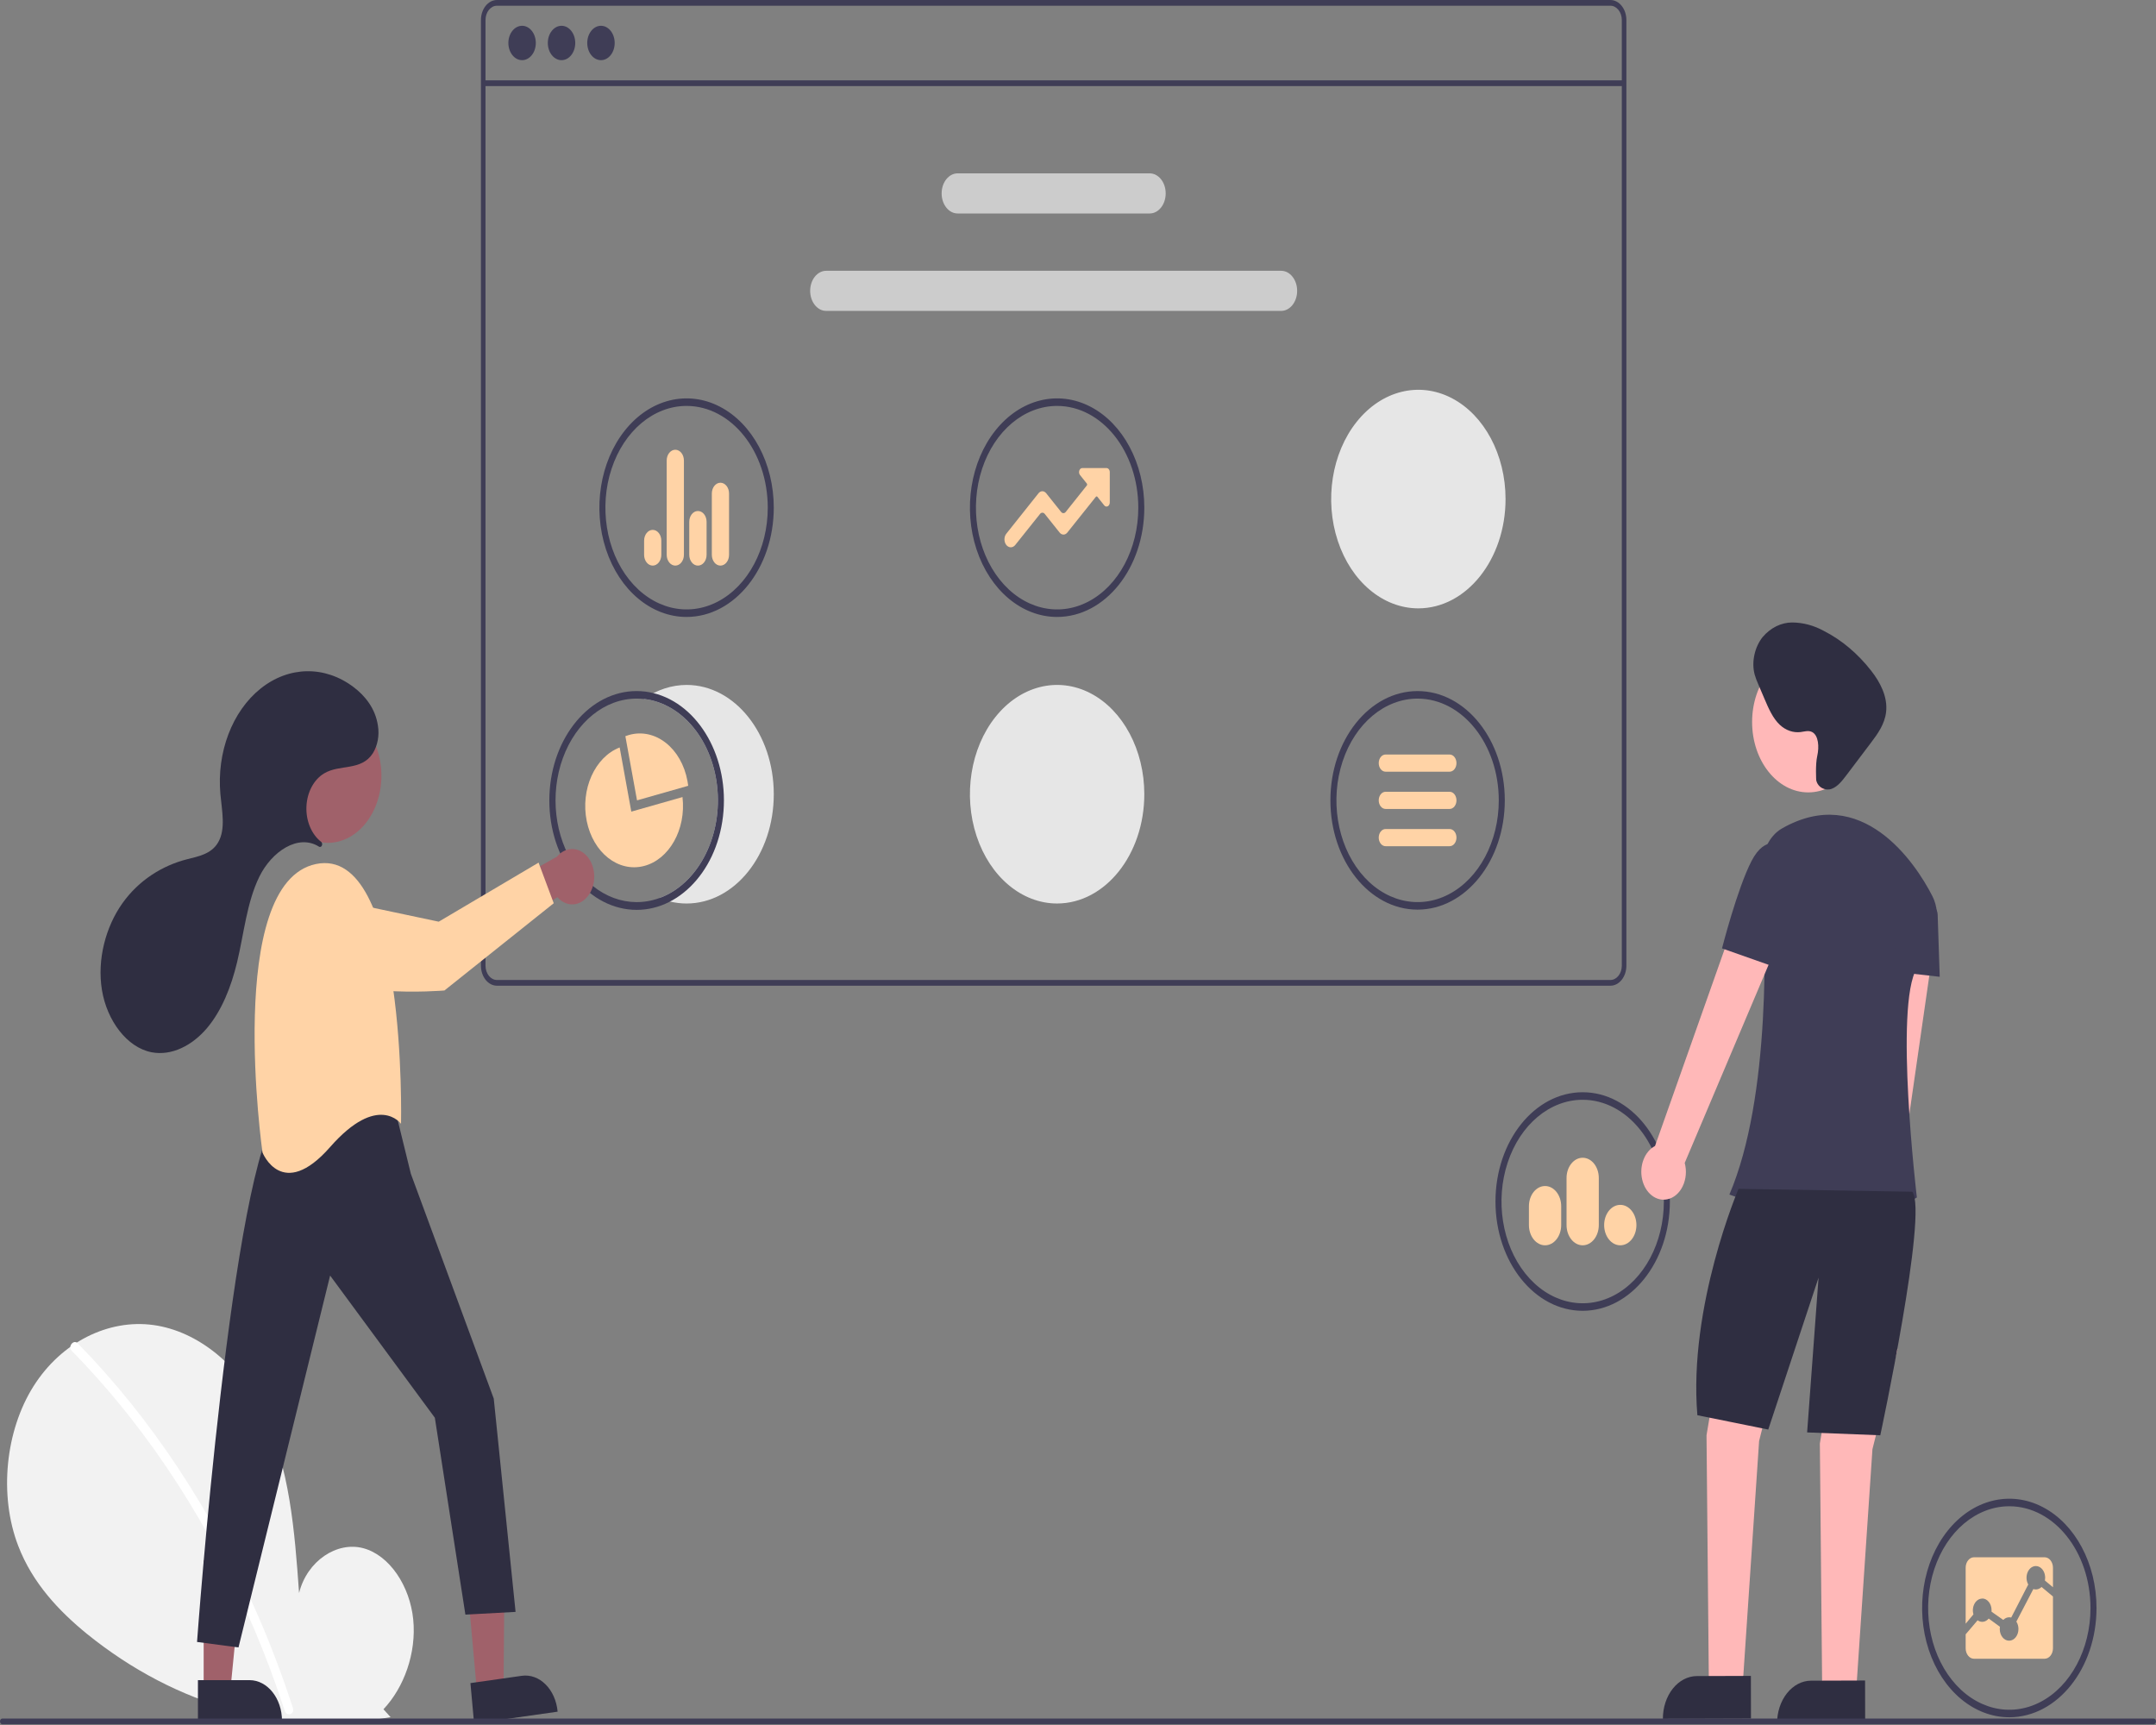 <?xml version="1.0" encoding="UTF-8"?>
<svg width="400px" height="320px" viewBox="0 0 400 320" version="1.1" xmlns="http://www.w3.org/2000/svg" xmlns:xlink="http://www.w3.org/1999/xlink">
    <rect x="0" y="0" width="400" height="320" fill="#808080" stroke="none"/>
    <!-- Generator: Sketch 60.1 (88133) - https://sketch.com -->
    <title>2-chart</title>
    <desc>Created with Sketch.</desc>
    <g id="页面-1" stroke="none" stroke-width="1" fill="none" fill-rule="evenodd">
        <g id="2-chart" fill-rule="nonzero">
            <path d="M71.144,317.08 C74.959,313.041 77.276,306.66 76.668,300.448 C76.06,294.237 72.297,288.526 67.415,287.207 C62.534,285.888 56.969,289.54 55.486,295.516 C54.67,283.994 53.73,271.99 48.842,262.179 C44.416,253.295 36.75,246.938 28.442,245.8 C20.134,244.663 11.386,248.958 6.205,257.176 C1.023,265.394 -0.245,277.34 3.383,286.775 C6.057,293.725 10.982,298.897 16.142,303.105 C32.818,316.588 52.817,322.071 72.462,318.545 L71.144,317.08 Z" id="路径" fill="#F2F2F2"></path>
            <path d="M14.42,249.197 C21.276,256.194 27.565,264.02 33.196,272.561 C38.829,281.093 43.788,290.29 48.003,300.023 C50.36,305.482 52.476,311.099 54.344,316.847 C54.725,318.017 53.209,318.526 52.833,317.369 C49.525,307.235 45.432,297.531 40.613,288.396 C35.818,279.295 30.329,270.798 24.225,263.025 C20.772,258.631 17.129,254.478 13.312,250.585 C12.53,249.787 13.645,248.405 14.42,249.197 L14.42,249.197 Z" id="路径" fill="#FFFFFF"></path>
            <path d="M298.772,0 L92.197,0 C90.558,0.002 89.228,1.667 89.228,3.721 L89.228,179.136 C89.228,181.19 90.558,182.855 92.197,182.857 L298.772,182.857 C300.411,182.855 301.741,181.19 301.741,179.136 L301.741,3.721 C301.741,1.667 300.411,0.002 298.772,0 Z M300.893,179.136 C300.893,180.604 299.943,181.794 298.772,181.794 L92.197,181.794 C91.026,181.794 90.076,180.604 90.076,179.136 L90.076,3.721 C90.076,2.253 91.026,1.063 92.197,1.063 L298.772,1.063 C299.943,1.063 300.893,2.253 300.893,3.721 L300.893,179.136 Z" id="形状" fill="#3F3D56"></path>
            <rect id="矩形" fill="#3F3D56" x="89.652" y="14.905" width="211.665" height="1.063"></rect>
            <ellipse id="椭圆形" fill="#3F3D56" cx="96.863" cy="7.973" rx="2.545" ry="3.189"></ellipse>
            <ellipse id="椭圆形" fill="#3F3D56" cx="104.18" cy="7.973" rx="2.545" ry="3.189"></ellipse>
            <ellipse id="椭圆形" fill="#3F3D56" cx="111.497" cy="7.973" rx="2.545" ry="3.189"></ellipse>
            <path d="M213.3,39.601 L177.669,39.601 C176.029,39.601 174.7,37.935 174.7,35.88 C174.7,33.825 176.029,32.159 177.669,32.159 L213.3,32.159 C214.94,32.159 216.269,33.825 216.269,35.88 C216.269,37.935 214.94,39.601 213.3,39.601 Z" id="路径" fill="#CCCCCC"></path>
            <path d="M237.69,57.674 L153.279,57.674 C151.639,57.674 150.309,56.009 150.309,53.953 C150.309,51.898 151.639,50.233 153.279,50.233 L237.69,50.233 C239.33,50.233 240.659,51.898 240.659,53.953 C240.659,56.009 239.33,57.674 237.69,57.674 L237.69,57.674 Z" id="路径" fill="#CCCCCC"></path>
            <path d="M263.005,168.745 C254.071,168.745 246.828,159.668 246.828,148.472 C246.828,137.276 254.071,128.199 263.005,128.199 C271.94,128.199 279.183,137.276 279.183,148.472 C279.173,159.663 271.936,168.732 263.005,168.745 L263.005,168.745 Z M263.005,129.597 C256.914,129.597 251.422,134.196 249.09,141.249 C246.759,148.302 248.048,156.42 252.355,161.818 C256.663,167.216 263.141,168.831 268.769,165.91 C274.397,162.988 278.067,156.106 278.067,148.472 C278.058,138.053 271.32,129.609 263.005,129.597 L263.005,129.597 Z" id="形状" fill="#3F3D56"></path>
            <path d="M127.38,114.449 C120.837,114.449 114.938,109.51 112.434,101.935 C109.931,94.359 111.315,85.64 115.941,79.842 C120.568,74.044 127.526,72.31 133.571,75.447 C139.616,78.585 143.558,85.977 143.558,94.177 C143.548,105.368 136.311,114.437 127.38,114.449 L127.38,114.449 Z M127.38,75.302 C121.288,75.302 115.796,79.901 113.465,86.954 C111.134,94.007 112.423,102.125 116.73,107.523 C121.038,112.921 127.516,114.536 133.144,111.615 C138.772,108.693 142.442,101.811 142.442,94.177 C142.433,83.758 135.695,75.314 127.38,75.302 L127.38,75.302 Z" id="形状" fill="#3F3D56"></path>
            <path d="M133.664,104.924 C132.782,104.924 132.067,104.029 132.065,102.923 L132.065,91.549 C132.066,90.445 132.78,89.55 133.661,89.549 L133.664,89.549 C134.545,89.55 135.259,90.445 135.26,91.549 L135.26,102.923 C135.259,104.027 134.545,104.922 133.664,104.924 L133.664,104.924 Z M129.497,104.924 C129.07,104.929 128.66,104.721 128.356,104.345 C128.052,103.97 127.88,103.458 127.878,102.923 L127.878,96.796 C127.879,95.692 128.593,94.798 129.474,94.796 L129.497,94.796 C130.378,94.798 131.092,95.692 131.093,96.796 L131.093,102.923 C131.092,104.027 130.378,104.922 129.497,104.924 L129.497,104.924 Z M125.29,104.924 C124.408,104.924 123.692,104.029 123.691,102.923 L123.691,85.43 C123.692,84.326 124.406,83.431 125.287,83.43 L125.29,83.43 C126.171,83.431 126.885,84.326 126.886,85.43 L126.886,102.923 C126.885,104.027 126.171,104.922 125.29,104.924 L125.29,104.924 Z M121.098,104.924 C120.674,104.924 120.268,104.713 119.968,104.338 C119.668,103.962 119.5,103.453 119.5,102.922 L119.502,100.295 C119.503,99.19 120.217,98.295 121.099,98.296 C121.98,98.296 122.694,99.192 122.694,100.296 L122.694,102.923 C122.693,104.027 121.979,104.922 121.098,104.924 Z" id="形状" fill="#FFD3A6"></path>
            <path d="M372.786,318.569 C366.243,318.569 360.344,313.63 357.84,306.054 C355.336,298.479 356.72,289.759 361.347,283.962 C365.973,278.164 372.931,276.429 378.977,279.567 C385.022,282.705 388.963,290.097 388.963,298.296 C388.953,309.487 381.716,318.556 372.786,318.569 Z M372.786,279.422 C366.694,279.422 361.202,284.021 358.871,291.073 C356.539,298.126 357.828,306.245 362.136,311.643 C366.443,317.041 372.921,318.656 378.55,315.734 C384.178,312.813 387.847,305.93 387.847,298.296 C387.838,287.877 381.1,279.434 372.786,279.422 Z" id="形状" fill="#3F3D56"></path>
            <path d="M377.245,294.778 L374.091,300.821 C374.345,301.207 374.482,301.691 374.481,302.19 C374.479,303.39 373.703,304.361 372.746,304.361 C371.789,304.361 371.012,303.39 371.011,302.19 C371.011,302.05 371.021,301.911 371.041,301.773 L368.959,300.254 C368.407,300.924 367.568,301.056 366.901,300.579 L364.686,303.18 L364.686,305.771 C364.688,306.838 365.377,307.703 366.228,307.708 L379.34,307.708 C380.192,307.703 380.882,306.839 380.885,305.771 L380.885,296.16 L378.767,294.394 C378.336,294.814 377.773,294.956 377.245,294.778 L377.245,294.778 Z" id="路径" fill="#FFD3A6"></path>
            <path d="M367.757,296.531 C368.715,296.531 369.492,297.505 369.492,298.705 L369.492,298.705 L369.492,298.985 L371.663,300.508 C371.973,300.19 372.362,300.016 372.762,300.016 C372.889,300.017 373.015,300.034 373.139,300.066 L376.299,293.935 C375.866,293.172 375.873,292.147 376.317,291.393 C376.76,290.639 377.54,290.328 378.25,290.622 C378.959,290.915 379.438,291.746 379.437,292.683 C379.437,292.856 379.421,293.028 379.39,293.196 L380.885,294.448 L380.885,290.822 C380.882,289.754 380.192,288.89 379.34,288.885 L366.228,288.885 C365.377,288.89 364.688,289.755 364.686,290.822 L364.686,301.21 L366.131,299.473 C365.935,298.807 366.012,298.063 366.336,297.481 C366.66,296.899 367.19,296.552 367.757,296.552 L367.757,296.531 Z" id="路径" fill="#FFD3A6"></path>
            <path d="M196.126,114.449 C189.583,114.449 183.684,109.51 181.18,101.935 C178.676,94.359 180.06,85.64 184.687,79.842 C189.313,74.044 196.272,72.31 202.317,75.447 C208.362,78.585 212.303,85.977 212.303,94.177 C212.293,105.368 205.056,114.437 196.126,114.449 L196.126,114.449 Z M196.126,75.302 C190.034,75.302 184.542,79.901 182.211,86.954 C179.88,94.007 181.168,102.125 185.476,107.523 C189.783,112.921 196.262,114.536 201.89,111.615 C207.518,108.693 211.187,101.811 211.187,94.177 C211.178,83.758 204.44,75.314 196.126,75.302 L196.126,75.302 Z" id="形状" fill="#3F3D56"></path>
            <path d="M187.531,101.526 C187.056,101.526 186.627,101.167 186.445,100.616 C186.263,100.066 186.363,99.432 186.698,99.01 L192.676,91.499 C192.864,91.261 193.12,91.128 193.386,91.129 L193.387,91.129 C193.654,91.128 193.909,91.261 194.097,91.498 L196.87,94.972 C196.982,95.114 197.136,95.194 197.296,95.193 L197.296,95.193 C197.456,95.194 197.61,95.114 197.722,94.971 L201.636,90.058 C201.674,90.011 201.695,89.947 201.695,89.88 C201.695,89.814 201.674,89.75 201.636,89.702 L200.37,88.118 C200.197,87.902 200.145,87.577 200.238,87.295 C200.332,87.012 200.552,86.828 200.795,86.828 L205.293,86.828 C205.626,86.829 205.896,87.167 205.896,87.584 L205.896,93.216 C205.896,93.522 205.749,93.798 205.524,93.915 C205.299,94.032 205.04,93.967 204.867,93.751 L203.599,92.161 C203.561,92.114 203.51,92.088 203.457,92.088 C203.404,92.088 203.352,92.114 203.315,92.161 L198.015,98.799 C197.827,99.035 197.571,99.168 197.305,99.167 L197.304,99.167 C197.038,99.168 196.782,99.035 196.594,98.798 L193.821,95.323 C193.582,95.037 193.207,95.037 192.968,95.323 L188.363,101.093 C188.143,101.371 187.843,101.527 187.531,101.526 Z" id="路径" fill="#FFD3A6"></path>
            <path d="M196.126,167.606 C189.583,167.606 183.684,162.666 181.18,155.091 C178.676,147.516 180.06,138.796 184.687,132.998 C189.313,127.2 196.272,125.466 202.317,128.603 C208.362,131.741 212.303,139.133 212.303,147.333 C212.293,158.524 205.056,167.593 196.126,167.606 L196.126,167.606 Z" id="路径" fill="#E6E6E6"></path>
            <path d="M263.146,112.855 C256.603,112.855 250.704,107.916 248.2,100.34 C245.696,92.765 247.08,84.045 251.707,78.247 C256.334,72.449 263.292,70.715 269.337,73.853 C275.382,76.99 279.323,84.383 279.323,92.582 C279.313,103.773 272.076,112.842 263.146,112.855 L263.146,112.855 Z" id="路径" fill="#E6E6E6"></path>
            <path d="M127.381,127.06 C124.604,127.064 121.874,127.961 119.453,129.665 C126.672,130.464 132.414,137.592 133.12,146.632 C133.826,155.671 129.296,164.059 122.337,166.598 C122.969,166.86 123.614,167.071 124.267,167.23 C125.293,167.483 126.336,167.609 127.381,167.607 C136.316,167.607 143.559,158.531 143.559,147.334 C143.559,136.137 136.316,127.06 127.381,127.06 L127.381,127.06 Z" id="路径" fill="#E6E6E6"></path>
            <path d="M121.243,128.58 C120.218,128.323 119.175,128.195 118.129,128.197 C109.49,128.186 102.364,136.676 101.937,147.49 C101.511,158.304 107.933,167.634 116.532,168.69 C125.13,169.747 132.877,162.16 134.135,151.448 C135.393,140.736 129.72,130.673 121.243,128.58 L121.243,128.58 Z M122.337,166.598 C116.679,168.66 110.581,166.399 106.73,160.81 C102.878,155.221 101.981,147.331 104.433,140.617 C106.885,133.902 112.237,129.596 118.129,129.596 C118.575,129.596 119.016,129.622 119.453,129.665 C126.672,130.464 132.414,137.592 133.12,146.632 C133.826,155.671 129.296,164.059 122.337,166.598 L122.337,166.598 Z" id="形状" fill="#3F3D56"></path>
            <path d="M127.549,144.903 C126.435,138.787 121.581,134.957 116.699,136.342 C116.47,136.407 116.232,136.488 116.024,136.568 L118.186,148.473 L127.685,145.769 C127.645,145.492 127.601,145.19 127.549,144.903 Z" id="路径" fill="#FFD3A6"></path>
            <path d="M126.629,147.859 L117.125,150.563 L114.967,138.658 C110.354,140.447 107.668,146.451 108.857,152.316 C110.046,158.18 114.693,161.849 119.428,160.661 C124.163,159.473 127.325,153.845 126.621,147.859 L126.629,147.859 Z" id="路径" fill="#FFD3A6"></path>
            <path d="M293.632,243.163 C284.697,243.163 277.454,234.087 277.454,222.891 C277.454,211.694 284.697,202.618 293.632,202.618 C302.566,202.618 309.809,211.694 309.809,222.891 C309.799,234.082 302.562,243.151 293.632,243.163 L293.632,243.163 Z M293.632,204.016 C287.54,204.016 282.048,208.615 279.716,215.668 C277.385,222.721 278.674,230.839 282.981,236.237 C287.289,241.635 293.767,243.25 299.395,240.328 C305.024,237.407 308.693,230.525 308.693,222.891 C308.684,212.471 301.946,204.028 293.632,204.016 L293.632,204.016 Z" id="形状" fill="#3F3D56"></path>
            <path d="M300.612,231.014 C298.958,231.015 297.617,229.336 297.616,227.264 C297.615,225.192 298.954,223.511 300.608,223.51 C302.261,223.509 303.603,225.187 303.604,227.259 C303.604,229.331 302.265,231.011 300.612,231.014 Z M293.632,231.014 C291.98,231.011 290.642,229.334 290.64,227.264 L290.64,218.517 C290.642,216.448 291.981,214.772 293.632,214.772 C295.283,214.772 296.621,216.448 296.623,218.517 L296.623,227.264 C296.622,229.334 295.283,231.011 293.632,231.014 L293.632,231.014 Z M286.653,231.014 C285.001,231.011 283.661,229.333 283.659,227.262 L283.659,223.767 C283.659,221.695 285,220.015 286.653,220.015 C288.307,220.015 289.647,221.695 289.647,223.767 L289.647,227.262 C289.645,229.333 288.306,231.011 286.653,231.014 L286.653,231.014 Z" id="形状" fill="#FFD3A6"></path>
            <polygon id="路径" fill="#A0616A" points="88.496 313.843 93.427 313.142 93.616 288.974 86.338 290.009"></polygon>
            <path d="M87.472,311.51 L103.118,311.068 L102.948,318.6 L93.346,318.871 C90.008,318.966 87.378,315.67 87.472,311.51 L87.472,311.51 L87.472,311.51 Z" id="路径" fill="#2F2E41" transform="translate(95.294, 314.971) rotate(173.526) translate(-95.294, -314.971) "></path>
            <polygon id="路径" fill="#A0616A" points="37.786 313.457 42.749 313.456 45.109 289.47 37.785 289.47"></polygon>
            <path d="M36.723,311.68 L52.319,311.68 L52.319,319.231 L42.748,319.231 C39.42,319.231 36.723,315.85 36.723,311.68 L36.723,311.68 L36.723,311.68 Z" id="路径" fill="#2F2E41" transform="translate(44.521, 315.455) rotate(179.997) translate(-44.521, -315.455) "></path>
            <path d="M73.391,206.19 L76.224,217.74 L91.606,259.451 L95.654,299.017 L86.344,299.524 L80.677,263.002 L61.247,236.625 L44.247,305.611 L36.556,304.596 C36.556,304.596 43.032,215.32 51.938,206.19 C51.938,206.19 66.51,197.567 73.391,206.19 Z" id="路径" fill="#2F2E41"></path>
            <ellipse id="椭圆形" fill="#A0616A" cx="60.822" cy="143.896" rx="9.942" ry="12.459"></ellipse>
            <path d="M74.403,208.473 C74.403,208.473 75.617,156.733 58.616,160.284 C41.616,163.835 48.699,213.799 48.699,213.799 C48.699,213.799 52.342,222.929 61.247,212.784 C70.153,202.639 74.403,208.473 74.403,208.473 Z" id="路径" fill="#FFD3A6"></path>
            <path d="M109.598,165.407 C108.952,166.681 107.889,167.531 106.695,167.728 C105.501,167.926 104.298,167.45 103.41,166.429 L90.676,175.026 L91.343,165.644 L103.333,158.918 C104.834,157.124 107.167,157.02 108.766,158.675 C110.364,160.331 110.722,163.223 109.598,165.407 L109.598,165.407 Z" id="路径" fill="#A0616A"></path>
            <path d="M60.727,166.601 L81.398,170.979 L99.922,160.021 L102.734,167.557 L82.456,183.743 C82.456,183.743 60.987,185.57 56.023,178.475 C54.162,175.815 53.949,173.393 54.41,171.405 C55.246,168.035 57.956,165.975 60.727,166.601 L60.727,166.601 Z" id="路径" fill="#FFD3A6"></path>
            <path d="M59.64,156.987 C59.736,156.879 59.786,156.72 59.774,156.559 C59.763,156.397 59.692,156.252 59.582,156.167 C57.783,154.771 56.737,152.256 56.853,149.61 C56.969,146.963 58.229,144.607 60.139,143.467 C63.062,141.72 67.022,143.079 69.183,139.723 C70.072,138.27 70.412,136.404 70.115,134.611 C69.649,131.442 67.747,129.088 65.618,127.474 C60.281,123.432 53.575,123.541 48.324,127.756 C43.074,131.972 40.191,139.56 40.89,147.325 C41.165,150.376 41.916,153.797 40.469,156.274 C39.195,158.453 36.79,158.862 34.678,159.404 C30.147,160.566 25.776,163.246 22.702,167.575 C19.627,171.904 17.987,177.977 18.914,183.655 C19.841,189.333 23.56,194.323 28.131,195.203 C31.851,195.919 35.693,193.939 38.425,190.694 C41.157,187.449 42.884,183.068 43.974,178.552 C45.267,173.193 45.777,167.418 48.111,162.644 C50.395,157.972 55.317,154.624 59.175,157.056 C59.327,157.156 59.511,157.128 59.64,156.987 L59.64,156.987 Z" id="路径" fill="#2F2E41"></path>
            <path d="M347.745,249.205 C348.834,248.525 349.627,247.276 349.911,245.794 C350.194,244.312 349.94,242.748 349.215,241.523 L358.794,175.091 L349.855,174.944 L343.203,240.636 C341.607,242.336 341.278,245.263 342.437,247.449 C343.596,249.634 345.876,250.389 347.745,249.205 L347.745,249.205 Z" id="路径" fill="#FFB8B8"></path>
            <polygon id="路径" fill="#FFB8B8" points="320.003 246.055 316.609 266.254 317.033 311.437 323.396 311.437 326.365 267.317 331.031 248.713"></polygon>
            <polygon id="路径" fill="#FFB8B8" points="341.031 247.57 337.637 267.77 338.062 312.953 344.424 312.953 347.393 268.833 352.059 250.228"></polygon>
            <path d="M314.821,310.919 L324.85,310.912 L324.846,318.826 L308.502,318.836 L308.502,318.836 C308.503,316.737 309.17,314.724 310.355,313.239 C311.54,311.755 313.146,310.92 314.821,310.919 Z" id="路径" fill="#2F2E41" transform="translate(316.676, 314.874) rotate(-0.144) translate(-316.676, -314.874) "></path>
            <path d="M336.006,311.773 L346.035,311.767 L346.031,319.68 L329.687,319.69 L329.687,319.69 C329.688,317.592 330.354,315.579 331.539,314.094 C332.724,312.609 334.331,311.774 336.006,311.773 Z" id="路径" fill="#2F2E41" transform="translate(337.861, 315.729) rotate(-0.144) translate(-337.861, -315.729) "></path>
            <ellipse id="椭圆形" fill="#FFB8B8" cx="335.485" cy="133.939" rx="10.418" ry="13.056"></ellipse>
            <path d="M358.509,166.231 C355.339,159.998 345.387,145.217 330.578,153.701 C328.188,155.086 326.738,158.188 326.944,161.478 C327.66,173.331 328.564,203.531 320.851,221.603 C320.851,221.603 343.332,230.108 355.633,222.135 C355.633,222.135 351.392,186.52 355.633,179.61 C357.048,177.401 358.193,174.943 359.032,172.313 C359.63,170.295 359.436,168.043 358.509,166.231 L358.509,166.231 Z" id="路径" fill="#3F3D56"></path>
            <path d="M354.361,165.789 L358.524,167.963 C359.089,168.258 359.467,168.937 359.493,169.705 L359.875,181.204 L350.543,180.141 L354.361,165.789 Z" id="路径" fill="#3F3D56"></path>
            <path d="M322.548,220.54 C322.548,220.54 313.216,242.334 314.912,262.533 L328.062,265.191 L337.394,237.018 L335.273,265.723 L348.847,266.254 C348.847,266.254 357.754,224.792 354.785,221.071 L322.548,220.54 Z" id="路径" fill="#2F2E41"></path>
            <path d="M309.294,222.485 C310.496,222.255 311.556,221.369 312.187,220.065 C312.818,218.762 312.956,217.175 312.563,215.732 L331.494,171.012 L323.017,167.454 L307.054,212.589 C305.121,213.598 304.095,216.259 304.666,218.784 C305.238,221.309 307.226,222.899 309.294,222.485 L309.294,222.485 Z" id="路径" fill="#FFB8B8"></path>
            <path d="M334.078,158.906 L330.572,156.94 C330.572,156.94 327.599,154.63 324.964,159.712 C322.329,164.794 319.482,175.931 319.482,175.931 L330.922,179.965 L334.078,158.906 Z" id="路径" fill="#3F3D56"></path>
            <path d="M337.154,140.225 C337.528,138.597 337.42,136.395 336.161,135.779 C335.505,135.458 334.773,135.711 334.072,135.801 C332.701,135.97 331.329,135.497 330.22,134.473 C328.918,133.259 328.113,131.405 327.35,129.61 L326.194,126.896 C325.937,126.331 325.718,125.739 325.539,125.128 C324.896,122.732 325.594,119.958 327.023,118.174 C328.516,116.433 330.482,115.468 332.521,115.473 C334.545,115.491 336.545,116.028 338.397,117.05 C341.689,118.732 344.67,121.242 347.157,124.426 C348.783,126.509 350.262,129.224 349.923,132.107 C349.658,134.35 348.353,136.147 347.108,137.794 L342.593,143.767 C341.794,144.825 340.939,145.926 339.823,146.333 C338.706,146.739 337.268,146.142 336.963,144.736 C336.963,144.736 336.78,141.852 337.154,140.225 Z" id="路径" fill="#2F2E41"></path>
            <path d="M399.576,319.863 L0.424,319.863 C0.19,319.863 0,319.625 0,319.331 C0,319.037 0.19,318.8 0.424,318.8 L399.576,318.8 C399.81,318.8 400,319.037 400,319.331 C400,319.625 399.81,319.863 399.576,319.863 Z" id="路径" fill="#3F3D56"></path>
            <path d="M268.944,156.977 L257.067,156.977 C256.364,156.977 255.794,156.263 255.794,155.382 C255.794,154.502 256.364,153.788 257.067,153.788 L268.944,153.788 C269.647,153.788 270.217,154.502 270.217,155.382 C270.217,156.263 269.647,156.977 268.944,156.977 L268.944,156.977 Z" id="路径" fill="#FFD3A6"></path>
            <path d="M268.944,150.067 L257.067,150.067 C256.364,150.067 255.794,149.353 255.794,148.472 C255.794,147.591 256.364,146.877 257.067,146.877 L268.944,146.877 C269.647,146.877 270.217,147.591 270.217,148.472 C270.217,149.353 269.647,150.067 268.944,150.067 L268.944,150.067 Z" id="路径" fill="#FFD3A6"></path>
            <path d="M268.944,143.156 L257.067,143.156 C256.364,143.156 255.794,142.442 255.794,141.562 C255.794,140.681 256.364,139.967 257.067,139.967 L268.944,139.967 C269.647,139.967 270.217,140.681 270.217,141.562 C270.217,142.442 269.647,143.156 268.944,143.156 L268.944,143.156 Z" id="路径" fill="#FFD3A6"></path>
        </g>
    </g>
</svg>